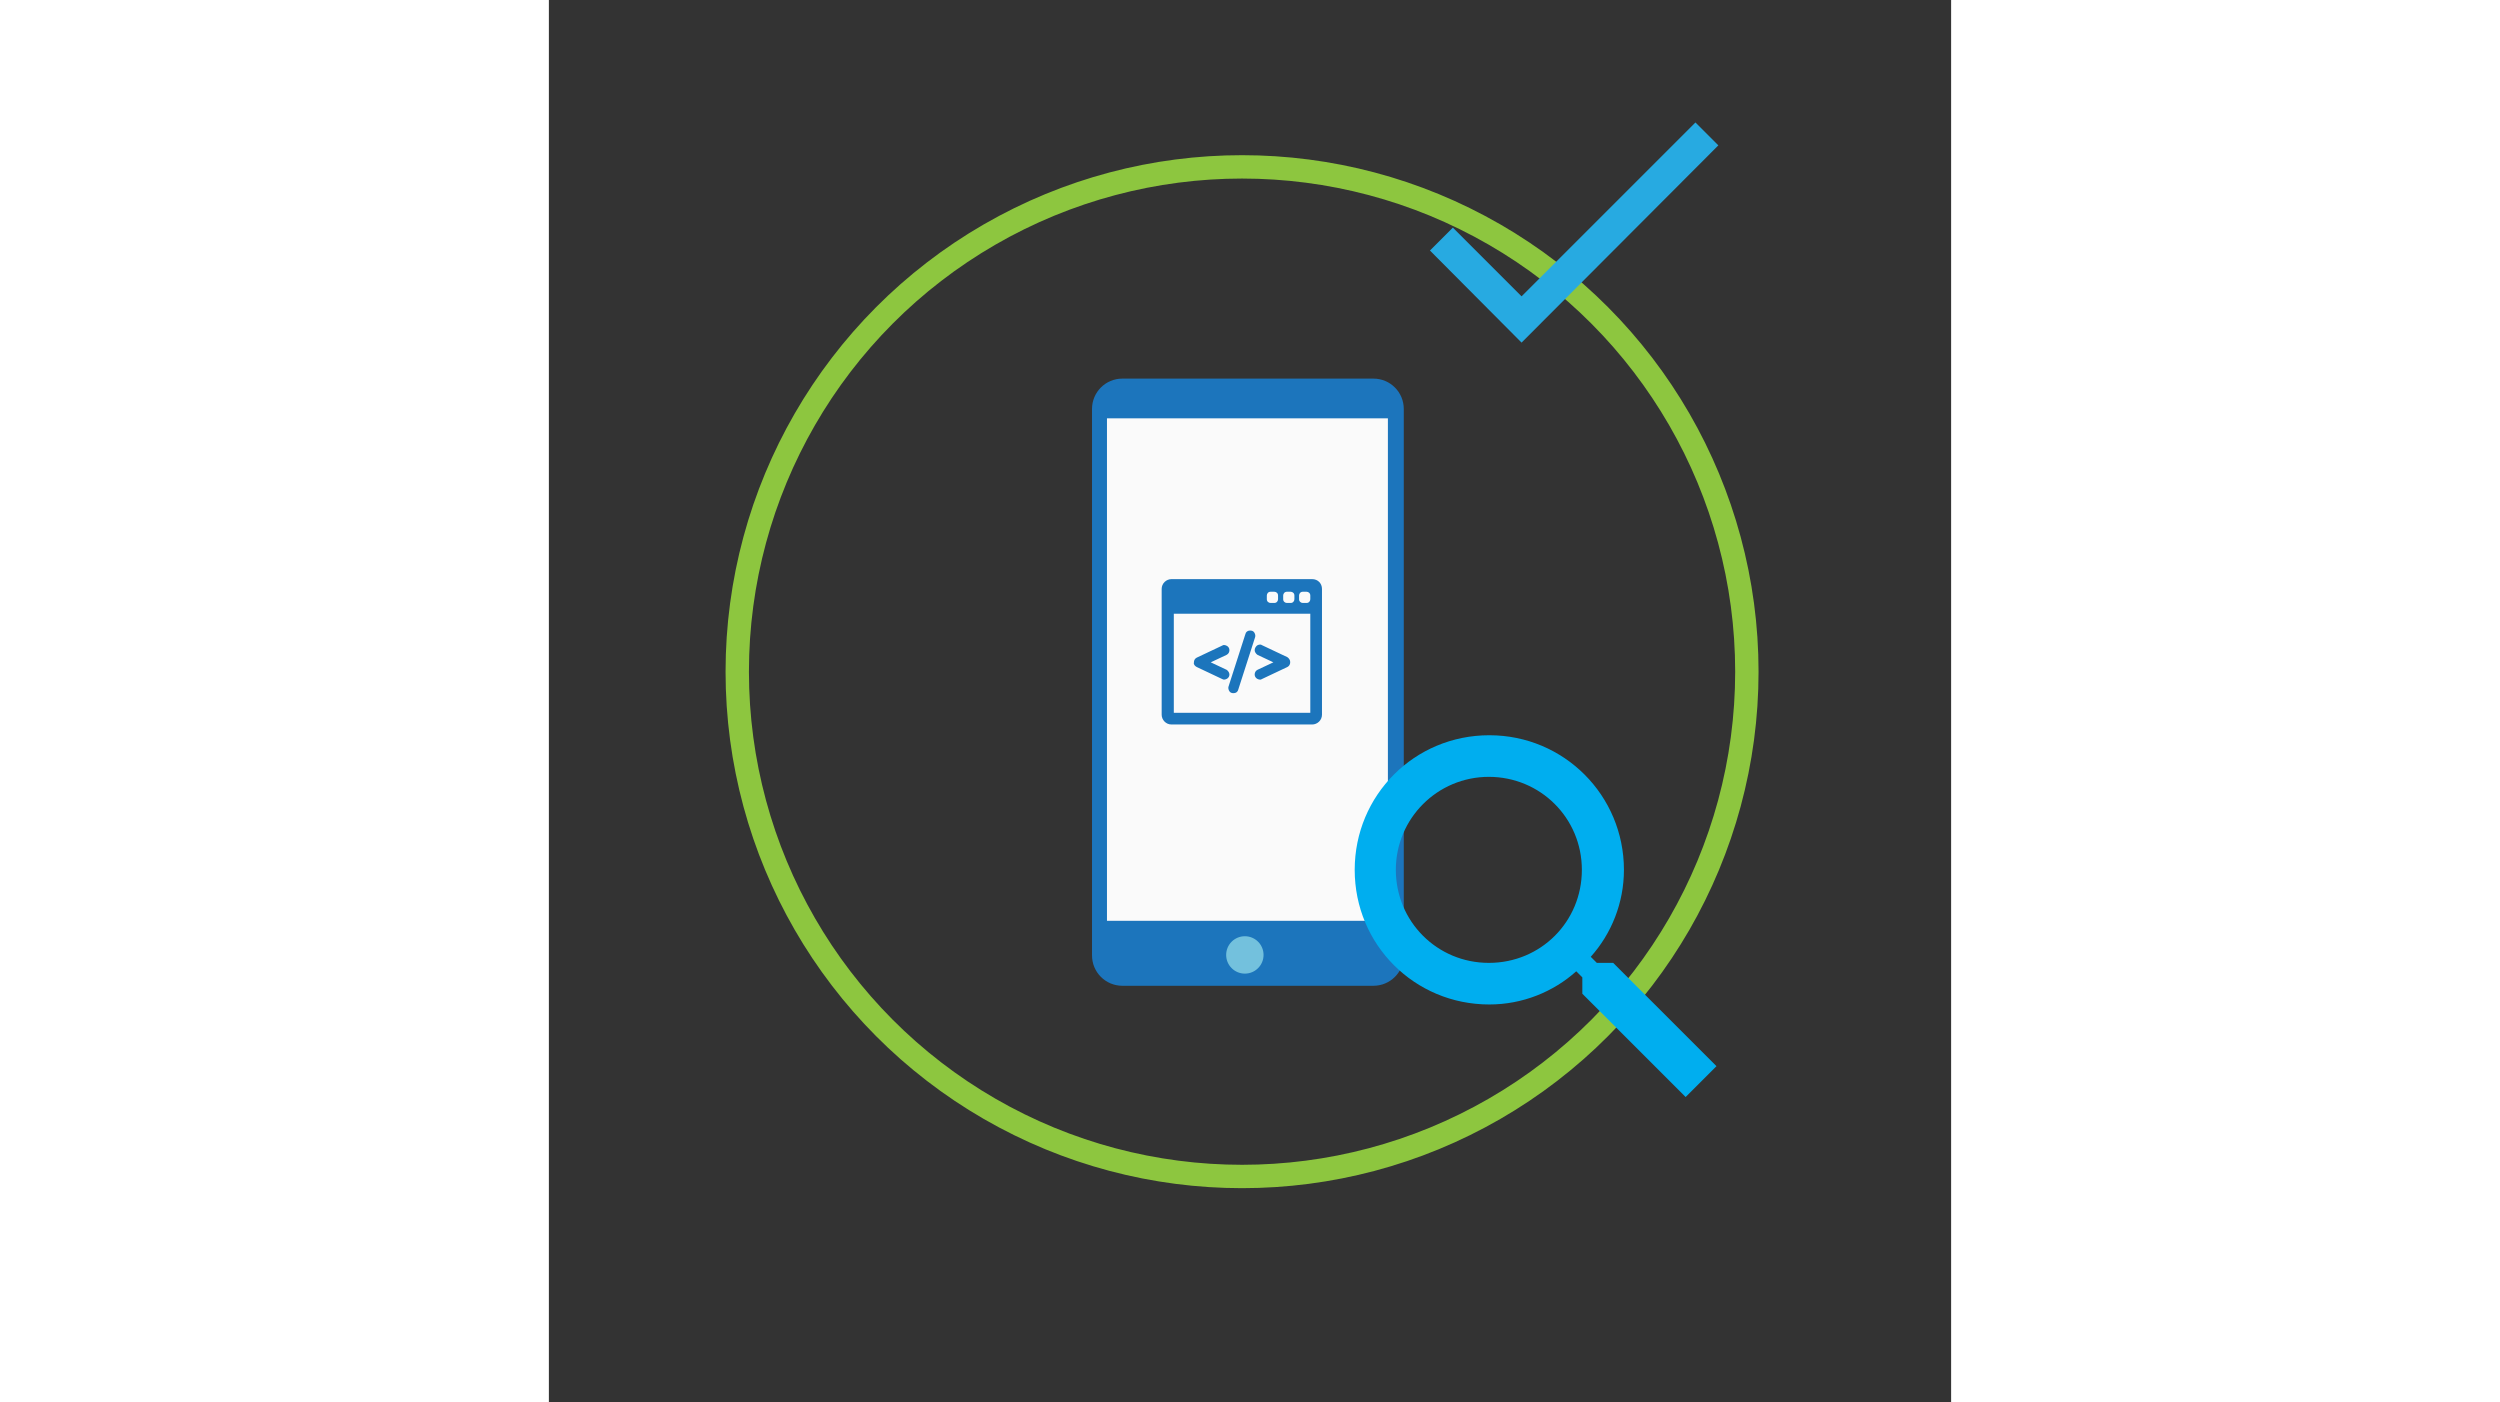 <svg xmlns="http://www.w3.org/2000/svg" width="312" height="175" viewBox="0 0 300 300" enable-background="new 0 0 300 300"><rect x="0" y="0" width="300" height="300" fill="#333333" stroke="none"/><circle fill="none" stroke="#8dc63f" stroke-width="5" stroke-miterlimit="10" cx="148.3" cy="143.7" r="108"/><path fill="#1c75bc" d="m176.4 210.9h-53.7c-3.6 0-6.5-2.9-6.5-6.5v-116.9c0-3.6 2.9-6.5 6.5-6.5h53.7c3.6 0 6.5 2.9 6.5 6.5v116.9c0 3.6-2.9 6.5-6.5 6.5"/><path fill="#fafafa" d="m119.4 89.5h60.1v107.5h-60.1z"/><g fill="#1c75bc"><path d="m163.3 123.9h-30.1c-1.1 0-2.1.9-2.1 2.1v26.9c0 1.1.9 2.1 2.1 2.1h30.1c1.1 0 2.1-.9 2.1-2.1v-26.9c0-1.2-.9-2.1-2.1-2.1m-6.2 3.5c0-.4.3-.8.8-.8h.8c.4 0 .8.3.8.8v.8c0 .4-.3.8-.8.8h-.8c-.4 0-.8-.3-.8-.8v-.8m-3.5 0c0-.4.3-.8.8-.8h.8c.4 0 .8.3.8.8v.8c0 .4-.3.8-.8.8h-.8c-.4 0-.8-.3-.8-.8v-.8m9.3 25.1h-29.2v-21.2h29.2v21.2m0-24.3c0 .4-.3.8-.8.8h-.8c-.4 0-.8-.3-.8-.8v-.8c0-.4.3-.8.8-.8h.8c.4 0 .8.3.8.8v.8"/><path d="m138.6 142.7l5.5 2.6c.2.1.3.1.4.1.2 0 .4-.1.6-.2.3-.2.5-.5.5-.9 0-.4-.3-.8-.6-1l-3.4-1.6 3.4-1.6c.4-.2.6-.6.6-1 0-.4-.2-.7-.5-.9-.2-.1-.4-.2-.6-.2-.2 0-.3 0-.4.1l-5.5 2.6c-.4.2-.6.6-.6 1v.1c-.1.3.2.7.6.9"/><path d="m145.6 147.9c.2.3.5.4.9.4.5 0 .9-.3 1-.8l3.6-11.2c.1-.3 0-.7-.2-1s-.5-.4-.9-.4c-.5 0-.9.3-1 .8l-3.6 11.2c-.1.3 0 .7.2 1"/><path d="m151 139.1c0 .4.3.8.6 1l3.4 1.6-3.4 1.6c-.4.2-.6.6-.6 1 0 .4.2.7.5.9.2.1.4.2.6.2.2 0 .3 0 .4-.1l5.5-2.6c.4-.2.6-.6.6-1v-.1c0-.4-.3-.8-.6-1l-5.5-2.6c-.1-.1-.3-.1-.4-.1-.2 0-.4.1-.6.2-.3.3-.5.6-.5 1"/></g><path fill="#00aeef" d="m227.7 206h-3.5l-1.3-1.3c4.4-4.9 7.1-11.5 7.1-18.6 0-15.9-12.8-28.8-28.8-28.8s-28.8 12.8-28.8 28.8 12.8 28.8 28.8 28.8c7.1 0 13.7-2.7 18.6-7.1l1.3 1.3v3.5l22.1 22.1 6.6-6.6-22.1-22.1m-26.6 0c-11.1 0-19.9-8.9-19.9-19.9s8.9-19.9 19.9-19.9 19.9 8.8 19.9 19.9-8.8 19.9-19.9 19.9"/><path fill="#27aae1" d="m208.1 63.4l-14.7-14.7-4.9 4.9 19.6 19.7 42.1-42.2-4.9-4.9z"/><circle fill="#73c1dd" cx="148.9" cy="204.3" r="4"/></svg>
